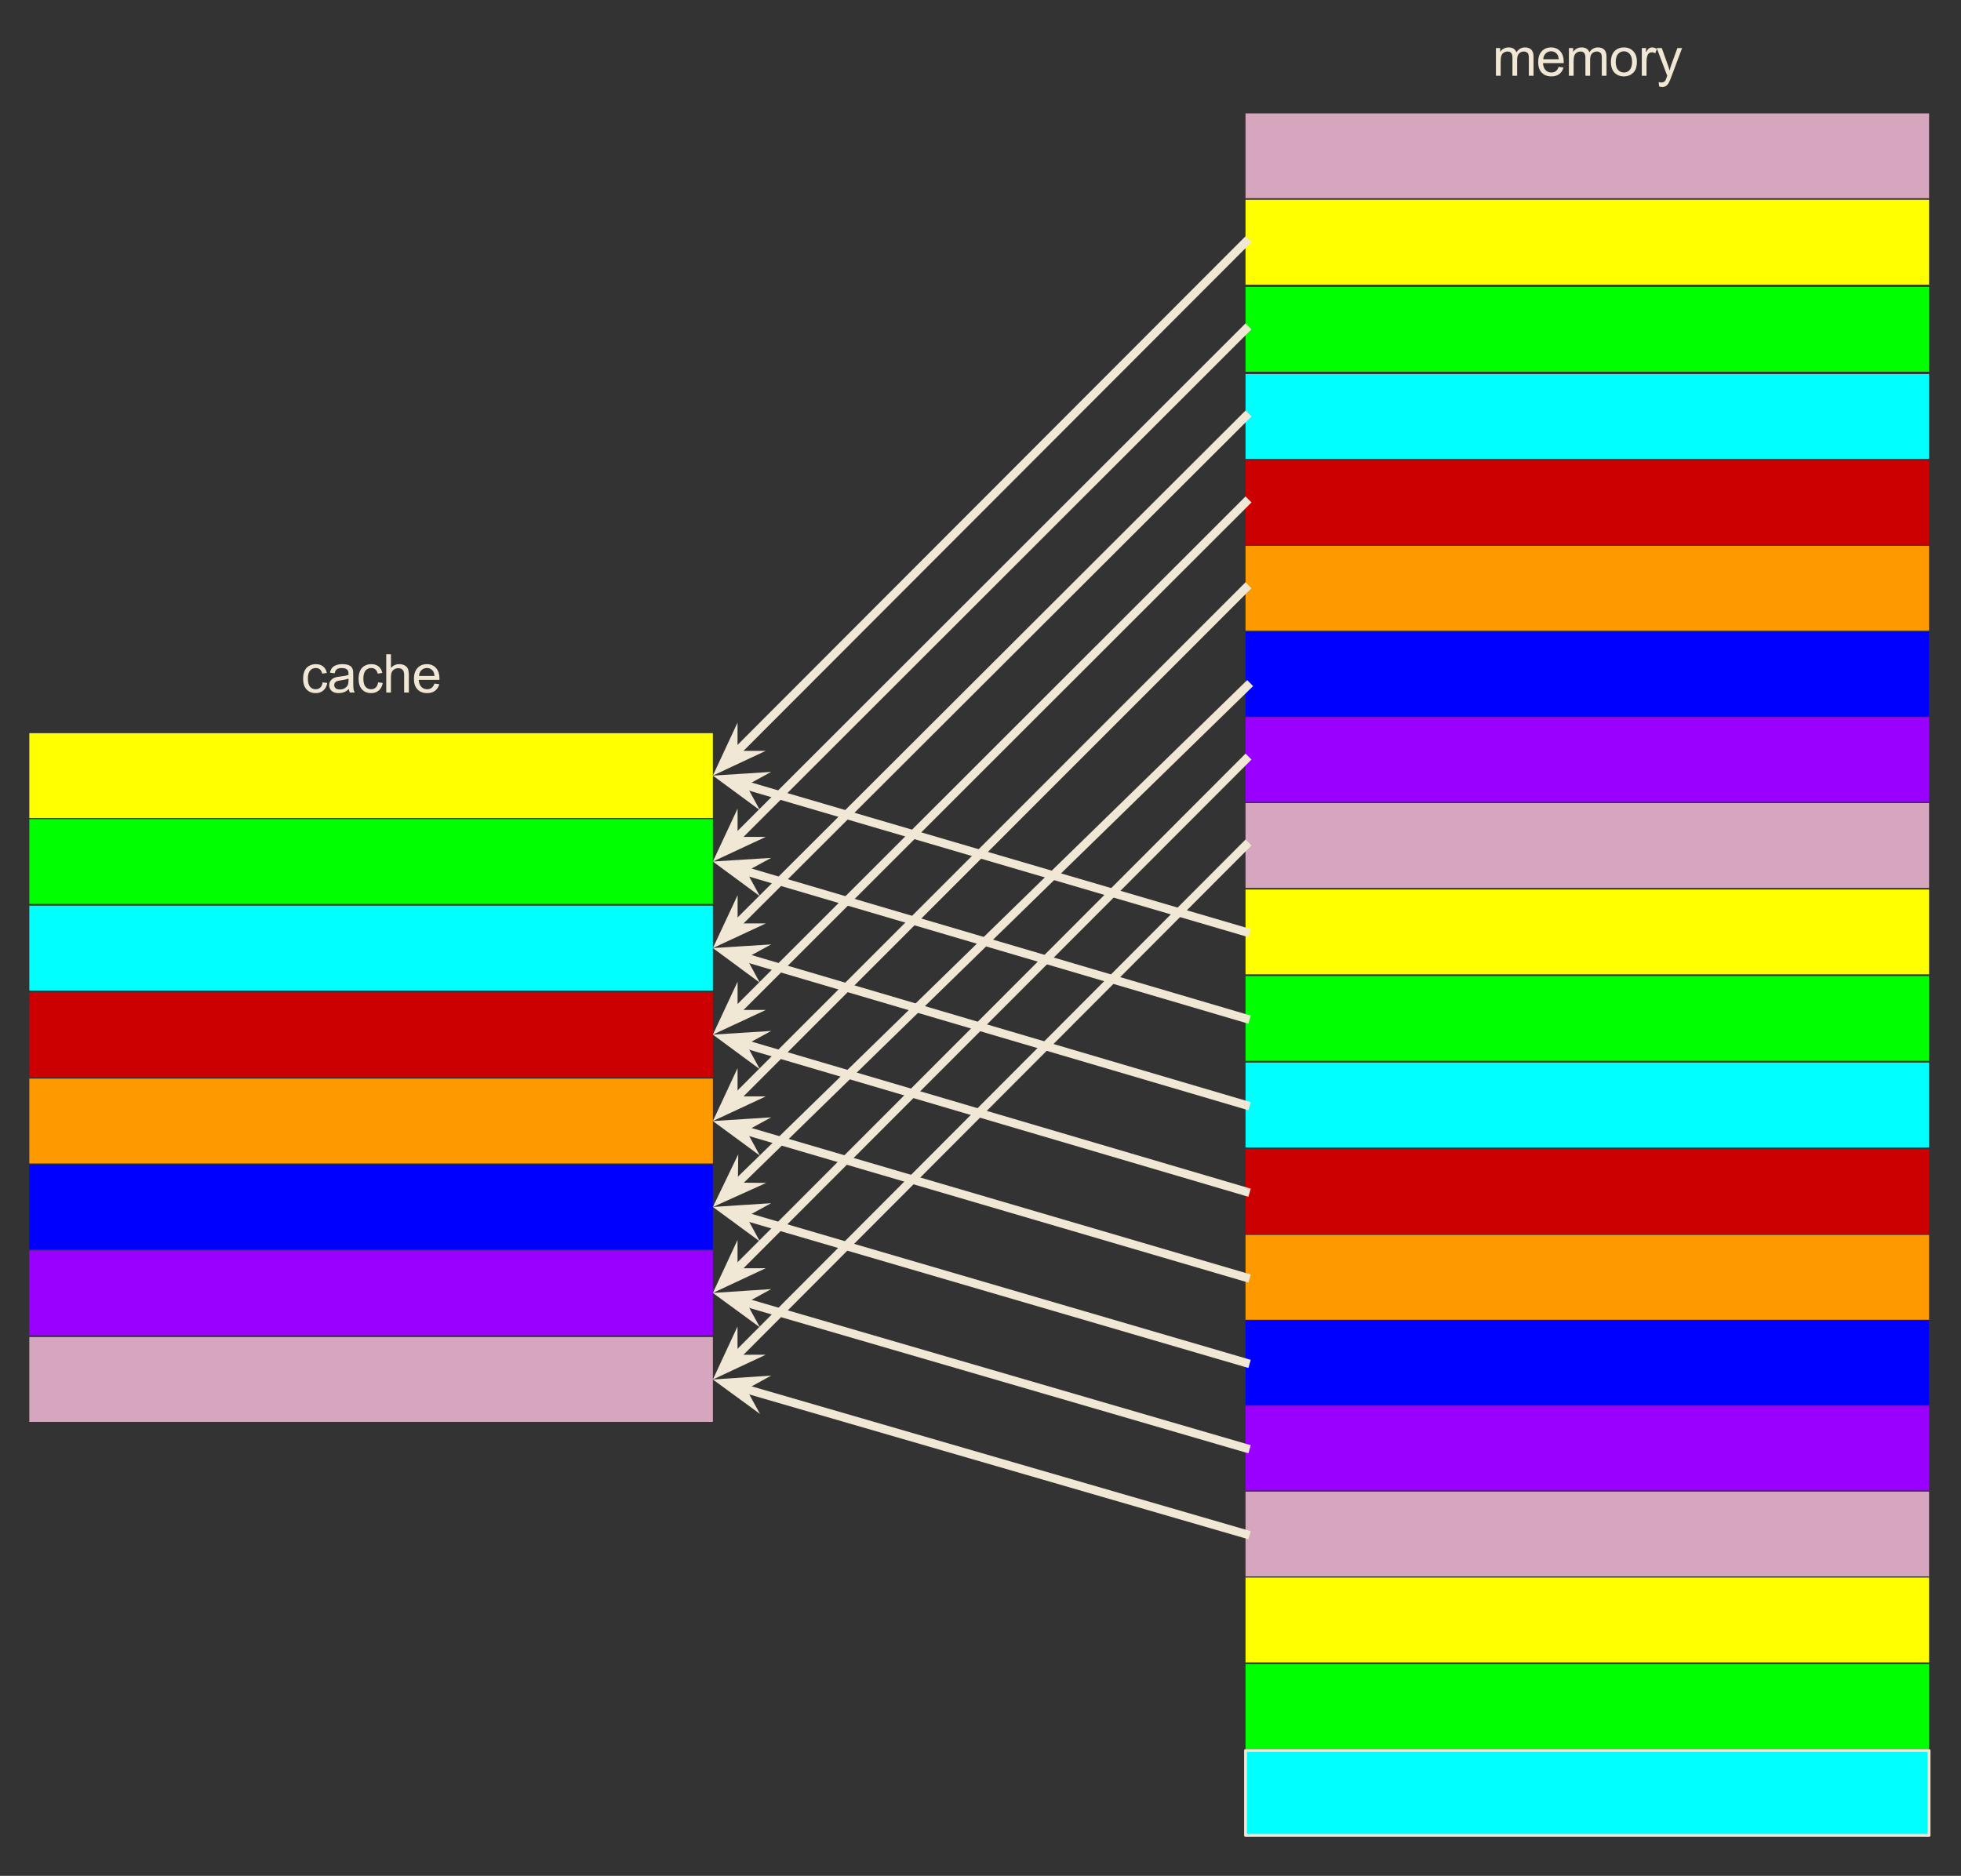 <?xml version="1.0" standalone="yes"?>

<svg version="1.1" viewBox="0.0 0.0 696.559 666.417" fill="none" stroke="none" stroke-linecap="square" stroke-miterlimit="10" xmlns="http://www.w3.org/2000/svg" xmlns:xlink="http://www.w3.org/1999/xlink"><rect x="0.0" y="0.0" width="696.559" height="666.417" fill="#333333" stroke="none"/><clipPath id="p.0"><path d="m0 0l696.559 0l0 666.417l-696.559 0l0 -666.417z" clip-rule="nonzero"></path></clipPath><g clip-path="url(#p.0)"><path fill="#000000" fill-opacity="0.0" d="m0 0l696.559 0l0 666.417l-696.559 0z" fill-rule="nonzero"></path><path fill="#ffff00" d="m442.417 70.976l242.803 0l0 30.142l-242.803 0z" fill-rule="nonzero"></path><path fill="#00ff00" d="m442.417 101.93l242.803 0l0 30.142l-242.803 0z" fill-rule="nonzero"></path><path fill="#00ffff" d="m442.417 132.883l242.803 0l0 30.142l-242.803 0z" fill-rule="nonzero"></path><path fill="#cc0000" d="m442.417 163.418l242.803 0l0 30.142l-242.803 0z" fill-rule="nonzero"></path><path fill="#ff9900" d="m442.417 193.906l242.803 0l0 30.142l-242.803 0z" fill-rule="nonzero"></path><path fill="#0000ff" d="m442.417 224.441l242.803 0l0 30.142l-242.803 0z" fill-rule="nonzero"></path><path fill="#9900ff" d="m442.417 254.767l242.803 0l0 30.142l-242.803 0z" fill-rule="nonzero"></path><path fill="#d5a6bd" d="m442.417 285.302l242.803 0l0 30.142l-242.803 0z" fill-rule="nonzero"></path><path fill="#ffff00" d="m442.417 315.999l242.803 0l0 30.142l-242.803 0z" fill-rule="nonzero"></path><path fill="#00ff00" d="m442.417 346.744l242.803 0l0 30.142l-242.803 0z" fill-rule="nonzero"></path><path fill="#00ffff" d="m442.417 377.488l242.803 0l0 30.142l-242.803 0z" fill-rule="nonzero"></path><path fill="#cc0000" d="m442.417 408.232l242.803 0l0 30.142l-242.803 0z" fill-rule="nonzero"></path><path fill="#ff9900" d="m442.417 438.72l242.803 0l0 30.142l-242.803 0z" fill-rule="nonzero"></path><path fill="#0000ff" d="m442.417 469.046l242.803 0l0 30.142l-242.803 0z" fill-rule="nonzero"></path><path fill="#9900ff" d="m442.417 499.372l242.803 0l0 30.142l-242.803 0z" fill-rule="nonzero"></path><path fill="#d5a6bd" d="m442.417 529.906l242.803 0l0 30.142l-242.803 0z" fill-rule="nonzero"></path><path fill="#ffff00" d="m10.417 260.465l242.803 0l0 30.142l-242.803 0z" fill-rule="nonzero"></path><path fill="#00ff00" d="m10.417 290.999l242.803 0l0 30.142l-242.803 0z" fill-rule="nonzero"></path><path fill="#00ffff" d="m10.417 321.744l242.803 0l0 30.142l-242.803 0z" fill-rule="nonzero"></path><path fill="#cc0000" d="m10.417 352.488l242.803 0l0 30.142l-242.803 0z" fill-rule="nonzero"></path><path fill="#ff9900" d="m10.417 383.185l242.803 0l0 30.142l-242.803 0z" fill-rule="nonzero"></path><path fill="#0000ff" d="m10.417 413.72l242.803 0l0 30.142l-242.803 0z" fill-rule="nonzero"></path><path fill="#9900ff" d="m10.417 444.255l242.803 0l0 30.142l-242.803 0z" fill-rule="nonzero"></path><path fill="#d5a6bd" d="m10.417 474.999l242.803 0l0 30.142l-242.803 0z" fill-rule="nonzero"></path><path fill="#ffff00" d="m442.417 560.441l242.803 0l0 30.142l-242.803 0z" fill-rule="nonzero"></path><path fill="#00ff00" d="m442.417 591.186l242.803 0l0 30.142l-242.803 0z" fill-rule="nonzero"></path><path fill="#00ffff" d="m442.417 621.883l242.803 0l0 30.142l-242.803 0z" fill-rule="nonzero"></path><path stroke="#f0e7d5" stroke-width="1.0" stroke-linejoin="round" stroke-linecap="butt" d="m442.417 621.883l242.803 0l0 30.142l-242.803 0z" fill-rule="nonzero"></path><path fill="#d5a6bd" d="m442.417 40.279l242.803 0l0 30.142l-242.803 0z" fill-rule="nonzero"></path><path fill="#000000" fill-opacity="0.0" d="m442.417 86.047l-189.197 189.48" fill-rule="nonzero"></path><path stroke="#f0e7d5" stroke-width="3.0" stroke-linejoin="round" stroke-linecap="butt" d="m442.417 86.047l-181.932 182.205" fill-rule="evenodd"></path><path fill="#f0e7d5" stroke="#f0e7d5" stroke-width="3.0" stroke-linecap="butt" d="m260.485 268.252l-0.004 -4.771l-4.162 8.943l8.937 -4.175z" fill-rule="evenodd"></path><path fill="#000000" fill-opacity="0.0" d="m442.417 116.999l-189.197 189.071" fill-rule="nonzero"></path><path stroke="#f0e7d5" stroke-width="3.0" stroke-linejoin="round" stroke-linecap="butt" d="m442.417 116.999l-181.924 181.803" fill-rule="evenodd"></path><path fill="#f0e7d5" stroke="#f0e7d5" stroke-width="3.0" stroke-linecap="butt" d="m260.493 298.803l0.002 -4.771l-4.172 8.939l8.941 -4.166z" fill-rule="evenodd"></path><path fill="#000000" fill-opacity="0.0" d="m442.417 147.964l-189.197 188.85" fill-rule="nonzero"></path><path stroke="#f0e7d5" stroke-width="3.0" stroke-linejoin="round" stroke-linecap="butt" d="m442.417 147.964l-181.92 181.587" fill-rule="evenodd"></path><path fill="#f0e7d5" stroke="#f0e7d5" stroke-width="3.0" stroke-linecap="butt" d="m260.497 329.551l0.004 -4.771l-4.177 8.936l8.944 -4.161z" fill-rule="evenodd"></path><path fill="#000000" fill-opacity="0.0" d="m442.417 178.488l-189.197 189.071" fill-rule="nonzero"></path><path stroke="#f0e7d5" stroke-width="3.0" stroke-linejoin="round" stroke-linecap="butt" d="m442.417 178.488l-181.924 181.803" fill-rule="evenodd"></path><path fill="#f0e7d5" stroke="#f0e7d5" stroke-width="3.0" stroke-linecap="butt" d="m260.493 360.291l0.002 -4.771l-4.172 8.939l8.941 -4.166z" fill-rule="evenodd"></path><path fill="#000000" fill-opacity="0.0" d="m442.417 208.977l-189.197 189.291" fill-rule="nonzero"></path><path stroke="#f0e7d5" stroke-width="3.0" stroke-linejoin="round" stroke-linecap="butt" d="m442.417 208.977l-181.929 182.02" fill-rule="evenodd"></path><path fill="#f0e7d5" stroke="#f0e7d5" stroke-width="3.0" stroke-linecap="butt" d="m260.489 390.997l-0.001 -4.771l-4.167 8.941l8.939 -4.171z" fill-rule="evenodd"></path><path fill="#000000" fill-opacity="0.0" d="m442.984 243.72l-189.764 185.071" fill-rule="nonzero"></path><path stroke="#f0e7d5" stroke-width="3.0" stroke-linejoin="round" stroke-linecap="butt" d="m442.984 243.72l-182.403 177.893" fill-rule="evenodd"></path><path fill="#f0e7d5" stroke="#f0e7d5" stroke-width="3.0" stroke-linecap="butt" d="m260.581 421.613l0.06 -4.771l-4.28 8.887l8.991 -4.057z" fill-rule="evenodd"></path><path fill="#000000" fill-opacity="0.0" d="m442.417 269.846l-189.197 189.48" fill-rule="nonzero"></path><path stroke="#f0e7d5" stroke-width="3.0" stroke-linejoin="round" stroke-linecap="butt" d="m442.417 269.846l-181.932 182.205" fill-rule="evenodd"></path><path fill="#f0e7d5" stroke="#f0e7d5" stroke-width="3.0" stroke-linecap="butt" d="m260.485 452.051l-0.004 -4.771l-4.162 8.943l8.937 -4.175z" fill-rule="evenodd"></path><path fill="#000000" fill-opacity="0.0" d="m442.417 300.373l-189.197 189.701" fill-rule="nonzero"></path><path stroke="#f0e7d5" stroke-width="3.0" stroke-linejoin="round" stroke-linecap="butt" d="m442.417 300.373l-181.937 182.421" fill-rule="evenodd"></path><path fill="#f0e7d5" stroke="#f0e7d5" stroke-width="3.0" stroke-linecap="butt" d="m260.481 482.794l-0.006 -4.771l-4.157 8.946l8.934 -4.181z" fill-rule="evenodd"></path><path fill="#000000" fill-opacity="0.0" d="m442.417 331.07l-189.197 -55.528" fill-rule="nonzero"></path><path stroke="#f0e7d5" stroke-width="3.0" stroke-linejoin="round" stroke-linecap="butt" d="m442.417 331.07l-179.332 -52.632" fill-rule="evenodd"></path><path fill="#f0e7d5" stroke="#f0e7d5" stroke-width="3.0" stroke-linecap="butt" d="m263.086 278.438l4.187 -2.287l-9.844 0.627l7.944 5.848z" fill-rule="evenodd"></path><path fill="#000000" fill-opacity="0.0" d="m442.417 361.815l-189.197 -55.748" fill-rule="nonzero"></path><path stroke="#f0e7d5" stroke-width="3.0" stroke-linejoin="round" stroke-linecap="butt" d="m442.417 361.815l-179.335 -52.842" fill-rule="evenodd"></path><path fill="#f0e7d5" stroke="#f0e7d5" stroke-width="3.0" stroke-linecap="butt" d="m263.083 308.972l4.19 -2.283l-9.845 0.616l7.938 5.856z" fill-rule="evenodd"></path><path fill="#000000" fill-opacity="0.0" d="m442.417 392.559l-189.197 -55.748" fill-rule="nonzero"></path><path stroke="#f0e7d5" stroke-width="3.0" stroke-linejoin="round" stroke-linecap="butt" d="m442.417 392.559l-179.335 -52.842" fill-rule="evenodd"></path><path fill="#f0e7d5" stroke="#f0e7d5" stroke-width="3.0" stroke-linecap="butt" d="m263.083 339.717l4.19 -2.283l-9.845 0.616l7.938 5.856z" fill-rule="evenodd"></path><path fill="#000000" fill-opacity="0.0" d="m442.417 423.303l-189.197 -55.748" fill-rule="nonzero"></path><path stroke="#f0e7d5" stroke-width="3.0" stroke-linejoin="round" stroke-linecap="butt" d="m442.417 423.303l-179.335 -52.842" fill-rule="evenodd"></path><path fill="#f0e7d5" stroke="#f0e7d5" stroke-width="3.0" stroke-linecap="butt" d="m263.083 370.461l4.19 -2.283l-9.845 0.616l7.938 5.856z" fill-rule="evenodd"></path><path fill="#000000" fill-opacity="0.0" d="m442.417 453.791l-189.197 -55.528" fill-rule="nonzero"></path><path stroke="#f0e7d5" stroke-width="3.0" stroke-linejoin="round" stroke-linecap="butt" d="m442.417 453.791l-179.332 -52.632" fill-rule="evenodd"></path><path fill="#f0e7d5" stroke="#f0e7d5" stroke-width="3.0" stroke-linecap="butt" d="m263.086 401.159l4.187 -2.287l-9.844 0.627l7.944 5.848z" fill-rule="evenodd"></path><path fill="#000000" fill-opacity="0.0" d="m442.417 484.117l-189.197 -55.339" fill-rule="nonzero"></path><path stroke="#f0e7d5" stroke-width="3.0" stroke-linejoin="round" stroke-linecap="butt" d="m442.417 484.117l-179.329 -52.452" fill-rule="evenodd"></path><path fill="#f0e7d5" stroke="#f0e7d5" stroke-width="3.0" stroke-linecap="butt" d="m263.088 431.665l4.185 -2.291l-9.844 0.636l7.949 5.84z" fill-rule="evenodd"></path><path fill="#000000" fill-opacity="0.0" d="m442.417 514.442l-189.197 -55.118" fill-rule="nonzero"></path><path stroke="#f0e7d5" stroke-width="3.0" stroke-linejoin="round" stroke-linecap="butt" d="m442.417 514.442l-179.326 -52.242" fill-rule="evenodd"></path><path fill="#f0e7d5" stroke="#f0e7d5" stroke-width="3.0" stroke-linecap="butt" d="m263.091 462.2l4.183 -2.295l-9.843 0.646l7.956 5.832z" fill-rule="evenodd"></path><path fill="#000000" fill-opacity="0.0" d="m442.417 544.977l-189.197 -54.898" fill-rule="nonzero"></path><path stroke="#f0e7d5" stroke-width="3.0" stroke-linejoin="round" stroke-linecap="butt" d="m442.417 544.977l-179.323 -52.033" fill-rule="evenodd"></path><path fill="#f0e7d5" stroke="#f0e7d5" stroke-width="3.0" stroke-linecap="butt" d="m263.094 492.945l4.18 -2.3l-9.842 0.657l7.962 5.823z" fill-rule="evenodd"></path><path fill="#000000" fill-opacity="0.0" d="m442.404 0l242.803 0l0 40.283l-242.803 0z" fill-rule="nonzero"></path><path fill="#f0e7d5" d="m531.369 26.92l0 -9.859l1.5 0l0 1.391q0.453 -0.719 1.219 -1.156q0.781 -0.453 1.766 -0.453q1.094 0 1.797 0.453q0.703 0.453 0.984 1.281q1.172 -1.734 3.047 -1.734q1.469 0 2.25 0.812q0.797 0.812 0.797 2.5l0 6.766l-1.672 0l0 -6.203q0 -1.0 -0.156 -1.438q-0.156 -0.453 -0.594 -0.719q-0.422 -0.266 -1.0 -0.266q-1.031 0 -1.719 0.688q-0.688 0.688 -0.688 2.219l0 5.719l-1.672 0l0 -6.406q0 -1.109 -0.406 -1.656q-0.406 -0.562 -1.344 -0.562q-0.703 0 -1.312 0.375q-0.594 0.359 -0.859 1.078q-0.266 0.719 -0.266 2.062l0 5.109l-1.672 0zm22.291 -3.172l1.719 0.219q-0.406 1.5 -1.516 2.344q-1.094 0.828 -2.812 0.828q-2.156 0 -3.422 -1.328q-1.266 -1.328 -1.266 -3.734q0 -2.484 1.266 -3.859q1.281 -1.375 3.328 -1.375q1.984 0 3.234 1.344q1.25 1.344 1.25 3.797q0 0.141 -0.016 0.438l-7.344 0q0.094 1.625 0.922 2.484q0.828 0.859 2.062 0.859q0.906 0 1.547 -0.469q0.656 -0.484 1.047 -1.547zm-5.484 -2.703l5.5 0q-0.109 -1.234 -0.625 -1.859q-0.797 -0.969 -2.078 -0.969q-1.141 0 -1.938 0.781q-0.781 0.766 -0.859 2.047zm9.11 5.875l0 -9.859l1.5 0l0 1.391q0.453 -0.719 1.219 -1.156q0.781 -0.453 1.766 -0.453q1.094 0 1.797 0.453q0.703 0.453 0.984 1.281q1.172 -1.734 3.047 -1.734q1.469 0 2.25 0.812q0.797 0.812 0.797 2.5l0 6.766l-1.672 0l0 -6.203q0 -1.0 -0.156 -1.438q-0.156 -0.453 -0.594 -0.719q-0.422 -0.266 -1.0 -0.266q-1.031 0 -1.719 0.688q-0.688 0.688 -0.688 2.219l0 5.719l-1.672 0l0 -6.406q0 -1.109 -0.406 -1.656q-0.406 -0.562 -1.344 -0.562q-0.703 0 -1.312 0.375q-0.594 0.359 -0.859 1.078q-0.266 0.719 -0.266 2.062l0 5.109l-1.672 0zm14.916 -4.922q0 -2.734 1.531 -4.062q1.266 -1.094 3.094 -1.094q2.031 0 3.312 1.344q1.297 1.328 1.297 3.672q0 1.906 -0.578 3.0q-0.562 1.078 -1.656 1.688q-1.078 0.594 -2.375 0.594q-2.062 0 -3.344 -1.328q-1.281 -1.328 -1.281 -3.812zm1.719 0q0 1.891 0.828 2.828q0.828 0.938 2.078 0.938q1.25 0 2.062 -0.938q0.828 -0.953 0.828 -2.891q0 -1.828 -0.828 -2.766q-0.828 -0.938 -2.062 -0.938q-1.25 0 -2.078 0.938q-0.828 0.938 -0.828 2.828zm9.266 4.922l0 -9.859l1.5 0l0 1.5q0.578 -1.047 1.062 -1.375q0.484 -0.344 1.078 -0.344q0.844 0 1.719 0.547l-0.578 1.547q-0.609 -0.359 -1.234 -0.359q-0.547 0 -0.984 0.328q-0.422 0.328 -0.609 0.906q-0.281 0.891 -0.281 1.953l0 5.156l-1.672 0zm6.15 3.797l-0.172 -1.562q0.547 0.141 0.953 0.141q0.547 0 0.875 -0.188q0.344 -0.188 0.562 -0.516q0.156 -0.25 0.5 -1.25q0.047 -0.141 0.156 -0.406l-3.734 -9.875l1.797 0l2.047 5.719q0.406 1.078 0.719 2.281q0.281 -1.156 0.688 -2.25l2.094 -5.75l1.672 0l-3.75 10.031q-0.594 1.625 -0.938 2.234q-0.438 0.828 -1.016 1.203q-0.578 0.391 -1.375 0.391q-0.484 0 -1.078 -0.203z" fill-rule="nonzero"></path><path fill="#000000" fill-opacity="0.0" d="m10.404 219.1l242.803 0l0 40.283l-242.803 0z" fill-rule="nonzero"></path><path fill="#f0e7d5" d="m114.602 242.41l1.641 0.219q-0.266 1.688 -1.375 2.656q-1.109 0.953 -2.734 0.953q-2.016 0 -3.25 -1.312q-1.219 -1.328 -1.219 -3.797q0 -1.594 0.516 -2.781q0.531 -1.203 1.609 -1.797q1.094 -0.609 2.359 -0.609q1.609 0 2.625 0.812q1.016 0.812 1.312 2.312l-1.625 0.25q-0.234 -1.0 -0.828 -1.5q-0.594 -0.5 -1.422 -0.5q-1.266 0 -2.062 0.906q-0.781 0.906 -0.781 2.859q0 1.984 0.766 2.891q0.766 0.891 1.984 0.891q0.984 0 1.641 -0.594q0.656 -0.609 0.844 -1.859zm9.328 2.391q-0.938 0.797 -1.797 1.125q-0.859 0.312 -1.844 0.312q-1.609 0 -2.484 -0.781q-0.875 -0.797 -0.875 -2.031q0 -0.734 0.328 -1.328q0.328 -0.594 0.859 -0.953q0.531 -0.359 1.203 -0.547q0.5 -0.141 1.484 -0.25q2.031 -0.25 2.984 -0.578q0 -0.344 0 -0.438q0 -1.016 -0.469 -1.438q-0.641 -0.562 -1.906 -0.562q-1.172 0 -1.734 0.406q-0.562 0.406 -0.828 1.469l-1.641 -0.234q0.234 -1.047 0.734 -1.688q0.516 -0.641 1.469 -0.984q0.969 -0.359 2.25 -0.359q1.266 0 2.047 0.297q0.781 0.297 1.156 0.75q0.375 0.453 0.516 1.141q0.094 0.422 0.094 1.531l0 2.234q0 2.328 0.094 2.953q0.109 0.609 0.438 1.172l-1.75 0q-0.266 -0.516 -0.328 -1.219zm-0.141 -3.719q-0.906 0.359 -2.734 0.625q-1.031 0.141 -1.453 0.328q-0.422 0.188 -0.656 0.547q-0.234 0.359 -0.234 0.797q0 0.672 0.5 1.125q0.516 0.438 1.484 0.438q0.969 0 1.719 -0.422q0.75 -0.438 1.109 -1.156q0.266 -0.578 0.266 -1.672l0 -0.609zm10.516 1.328l1.641 0.219q-0.266 1.688 -1.375 2.656q-1.109 0.953 -2.734 0.953q-2.016 0 -3.25 -1.312q-1.219 -1.328 -1.219 -3.797q0 -1.594 0.516 -2.781q0.531 -1.203 1.609 -1.797q1.094 -0.609 2.359 -0.609q1.609 0 2.625 0.812q1.016 0.812 1.312 2.312l-1.625 0.25q-0.234 -1.0 -0.828 -1.5q-0.594 -0.5 -1.422 -0.5q-1.266 0 -2.062 0.906q-0.781 0.906 -0.781 2.859q0 1.984 0.766 2.891q0.766 0.891 1.984 0.891q0.984 0 1.641 -0.594q0.656 -0.609 0.844 -1.859zm2.891 3.609l0 -13.594l1.672 0l0 4.875q1.172 -1.359 2.953 -1.359q1.094 0 1.891 0.438q0.812 0.422 1.156 1.188q0.359 0.766 0.359 2.203l0 6.25l-1.672 0l0 -6.25q0 -1.25 -0.547 -1.812q-0.547 -0.578 -1.531 -0.578q-0.75 0 -1.406 0.391q-0.641 0.375 -0.922 1.047q-0.281 0.656 -0.281 1.812l0 5.391l-1.672 0zm17.126 -3.172l1.719 0.219q-0.406 1.5 -1.516 2.344q-1.094 0.828 -2.812 0.828q-2.156 0 -3.422 -1.328q-1.266 -1.328 -1.266 -3.734q0 -2.484 1.266 -3.859q1.281 -1.375 3.328 -1.375q1.984 0 3.234 1.344q1.25 1.344 1.25 3.797q0 0.141 -0.016 0.438l-7.344 0q0.094 1.625 0.922 2.484q0.828 0.859 2.062 0.859q0.906 0 1.547 -0.469q0.656 -0.484 1.047 -1.547zm-5.484 -2.703l5.5 0q-0.109 -1.234 -0.625 -1.859q-0.797 -0.969 -2.078 -0.969q-1.141 0 -1.938 0.781q-0.781 0.766 -0.859 2.047z" fill-rule="nonzero"></path></g></svg>

